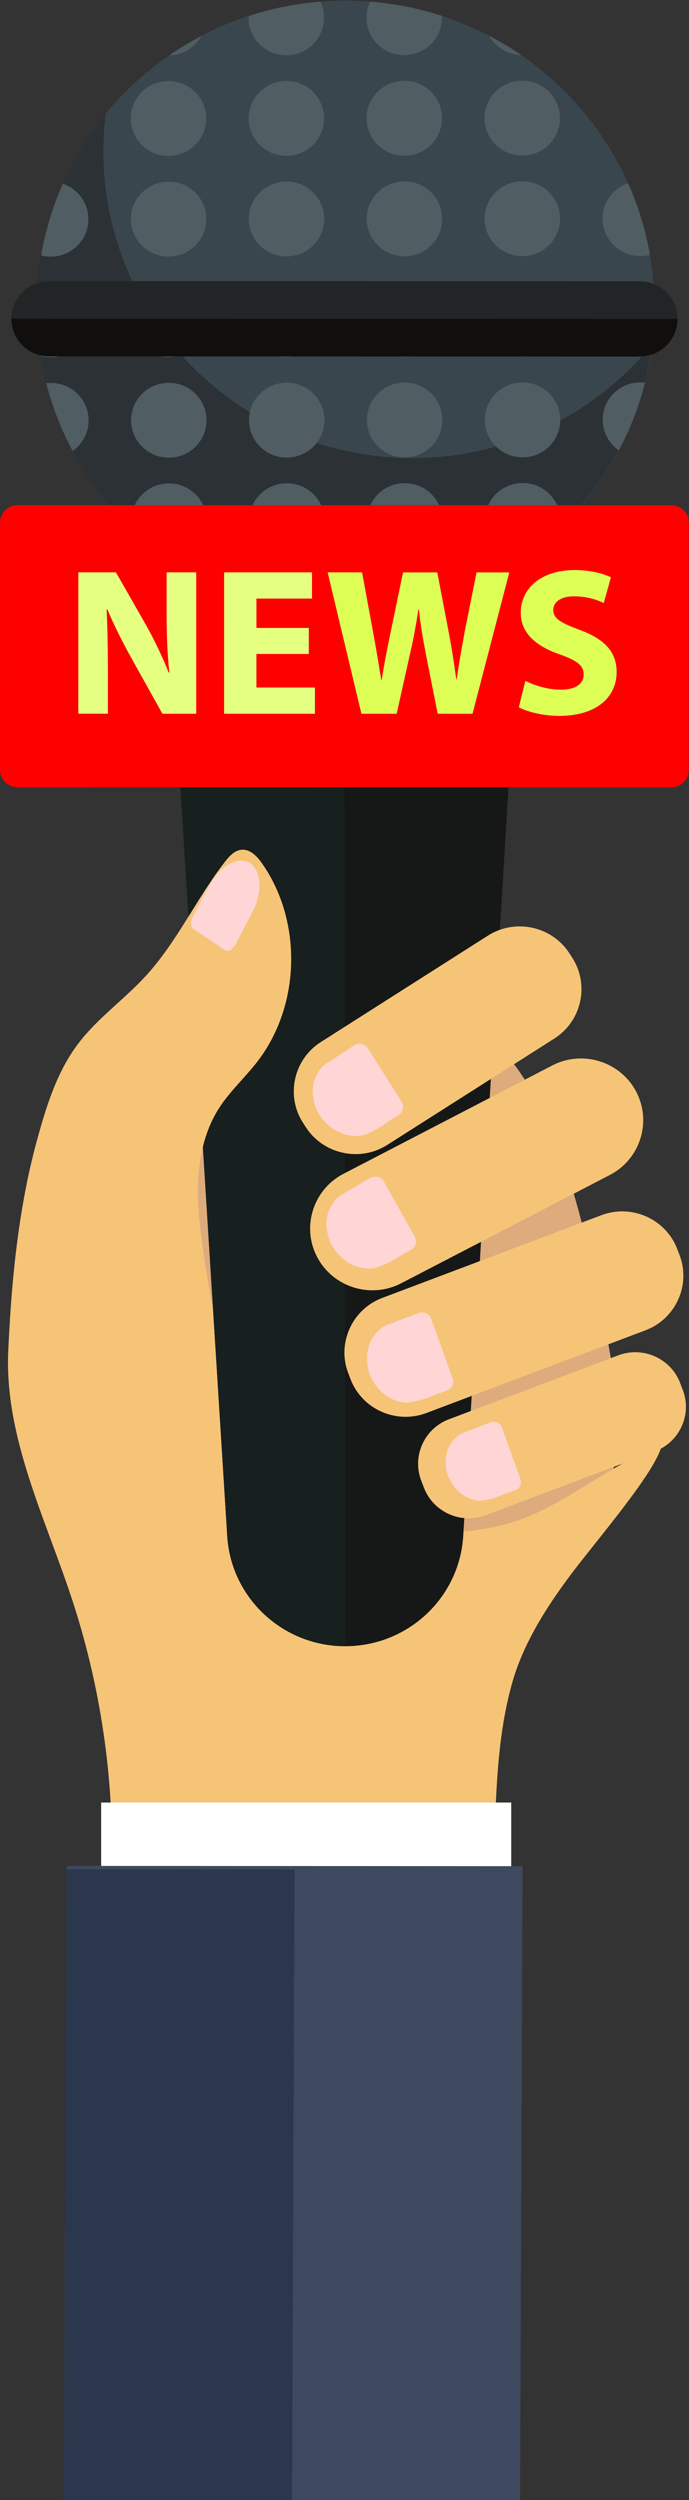 <?xml version="1.0" encoding="UTF-8" standalone="no"?>

<svg
   xmlns:dc="http://purl.org/dc/elements/1.1/"
   xmlns:cc="http://creativecommons.org/ns#"
   xmlns:rdf="http://www.w3.org/1999/02/22-rdf-syntax-ns#"
   xmlns:svg="http://www.w3.org/2000/svg"
   xmlns="http://www.w3.org/2000/svg"
   xmlns:sodipodi="http://sodipodi.sourceforge.net/DTD/sodipodi-0.dtd"
   xmlns:inkscape="http://www.inkscape.org/namespaces/inkscape"
   version="1.1"
   id="svg12766"
   xml:space="preserve"
   width="800"
   height="2900"
   viewBox="0 0 800 2900"
   sodipodi:docname="mic_hand.svg"
   inkscape:export-xdpi="56.835098"
   inkscape:export-ydpi="56.835098"
   inkscape:version="0.92.5 (2060ec1f9f, 2020-04-08)"><rect x="0" y="0" width="800" height="2900" fill="#333333" stroke="none"/><defs
     id="defs12770"><clipPath
       clipPathUnits="userSpaceOnUse"
       id="clipPath13074"><path
         d="m 11068.9,7467.5 c -56.4,0 -106.7,25.88 -139.8,66.5 99.6,61.13 170.2,166.25 185.9,288.79 77.6,-20.41 134.6,-91.12 134.6,-174.83 0,-99.87 -80.7,-180.46 -180.7,-180.46"
         id="path13072"
         inkscape:connector-curvature="0" /></clipPath></defs><sodipodi:namedview
     pagecolor="#ffffff"
     bordercolor="#666666"
     borderopacity="1"
     objecttolerance="10"
     gridtolerance="10"
     guidetolerance="10"
     inkscape:pageopacity="0"
     inkscape:pageshadow="2"
     inkscape:window-width="1920"
     inkscape:window-height="986"
     id="namedview12768"
     showgrid="false"
     inkscape:zoom="0.1767767"
     inkscape:cx="2469.5894"
     inkscape:cy="1777.0575"
     inkscape:window-x="-11"
     inkscape:window-y="-11"
     inkscape:window-maximized="1"
     inkscape:current-layer="g12774" /><g
     id="g12774"
     inkscape:groupmode="layer"
     inkscape:label="vector_report12345"
     transform="matrix(1.333,0,0,-1.333,0,2900)"><path
       inkscape:connector-curvature="0"
       id="path12892"
       style="fill:#ddab7c;fill-opacity:1;fill-rule:nonzero;stroke:none;stroke-width:0.24"
       d="m 142.456,1201.554 c -13.539,-26.854 -15.865,-58.027 -16.738,-88.247 -3.307,-115.133 10.915,-230.814 41.992,-341.634 101.097,48.799 229.363,18.53 323.836,79.575 21.057,13.611 40.308,32.735 46.492,57.378 4.209,16.801 1.972,34.525 -0.592,51.683 -7.117,47.675 -16.557,94.992 -28.282,141.725 -9.741,38.809 -21.185,77.523 -39.734,112.857 -18.551,35.333 -44.727,67.374 -78.791,87.343 -31.929,18.704 -82.045,30.252 -116.781,12.167 -7.978,-4.151 -15.292,-12.144 -22.678,-17.416 -7.557,-5.416 -15.292,-10.569 -23.03,-15.698 -15.643,-10.378 -31.467,-20.589 -46.009,-32.566 -15.925,-13.122 -30.245,-28.462 -39.685,-47.167" /><path
       inkscape:connector-curvature="0"
       id="path12894"
       style="fill:#f6c477;fill-opacity:1;fill-rule:nonzero;stroke:none;stroke-width:0.24"
       d="m 506.17,817.025 c 25.122,31.957 64.548,79.098 70.13,100.272 -48.926,-16.512 -88.64,-56.791 -138.88,-68.839 -35.455,-8.501 -64.108,-8.014 -99.784,-0.468 -35.678,7.544 -73.87,13.678 -107.793,0.367 -13.909,63.81 -33.391,131.366 -45.768,195.901 L 8.878,1030.828 C 8.307,1021.703 7.586,1008.97 7.184,999.923 3.848,925.427 39.123,855.455 62.513,784.588 94.682,687.167 104.964,582.71 92.407,480.957 c -4.899,-39.723 0.863,-83.223 -4.63,-122.877 115.901,-1.849 231.871,0.487 347.599,6.988 -5.621,77.07 -6.915,154.438 -3.887,231.649 1.522,39.086 4.228,78.492 15.121,116.087 10.893,37.597 35.306,73.372 59.559,104.22" /><path
       inkscape:connector-curvature="0"
       id="path12896"
       style="fill:#3a464d;fill-opacity:1;fill-rule:nonzero;stroke:none;stroke-width:0.24"
       d="m 570.037,1908.388 c 0.019,-14.267 -1.104,-28.271 -3.269,-41.942 -1.263,-8.064 -2.896,-16.009 -4.89,-23.81 -5.272,-20.756 -13.007,-40.558 -22.868,-59.048 -13.5,-25.361 -30.998,-48.288 -51.673,-67.971 -9.719,-9.281 -20.131,-17.822 -31.176,-25.552 -22.96,-16.128 -48.585,-28.749 -76.073,-37.123 -19.042,-5.798 -38.986,-9.567 -59.569,-11.022 -6.354,-0.453 -12.757,-0.692 -19.232,-0.692 -6.484,-0.024 -12.897,0.215 -19.251,0.668 -20.593,1.408 -40.537,5.129 -59.598,10.879 -27.51,8.326 -53.154,20.899 -76.143,36.956 -11.064,7.706 -21.497,16.247 -31.238,25.48 -20.704,19.659 -38.262,42.562 -51.812,67.875 -9.9,18.466 -17.678,38.268 -22.998,59 -2.004,7.801 -3.658,15.746 -4.94,23.786 -2.196,13.671 -3.338,27.675 -3.348,41.942 -0.01,6.728 0.231,13.384 0.731,19.969 0.623,8.613 1.664,17.106 3.107,25.48 3.747,21.806 10.171,42.729 18.91,62.412 20.083,45.163 52.433,83.788 92.871,111.678 8.909,6.131 18.21,11.762 27.859,16.82 13.099,6.871 26.839,12.692 41.109,17.369 19.903,6.537 40.847,10.808 62.503,12.525 7.146,0.597 14.383,0.883 21.668,0.907 7.295,0 14.52,-0.286 21.656,-0.835 21.666,-1.694 42.613,-5.941 62.535,-12.406 14.28,-4.652 28.03,-10.45 41.148,-17.297 9.662,-5.034 18.972,-10.641 27.89,-16.772 40.498,-27.794 72.927,-66.349 93.112,-111.487 8.779,-19.659 15.251,-40.558 19.039,-62.364 1.465,-8.35 2.525,-16.844 3.168,-25.456 0.51,-6.585 0.762,-13.265 0.772,-19.969" /><path
       inkscape:connector-curvature="0"
       id="path12898"
       style="fill:#2b3135;fill-opacity:1;fill-rule:nonzero;stroke:none;stroke-width:0.24"
       d="m 569.736,1908.436 c 0.019,-11.213 -0.671,-22.259 -2.025,-33.091 -0.37,-2.982 -0.782,-5.917 -1.243,-8.851 -1.272,-8.088 -2.896,-16.009 -4.89,-23.81 -5.272,-20.78 -12.998,-40.558 -22.868,-59.048 -13.5,-25.361 -30.998,-48.288 -51.661,-67.971 -9.722,-9.281 -20.143,-17.822 -31.188,-25.576 -22.96,-16.104 -48.585,-28.725 -76.073,-37.099 -19.032,-5.798 -38.986,-9.567 -59.569,-11.022 -6.354,-0.453 -12.767,-0.692 -19.232,-0.716 -6.484,0 -12.906,0.238 -19.251,0.692 -20.593,1.408 -40.537,5.13 -59.598,10.879 -27.51,8.326 -53.154,20.875 -76.155,36.956 -11.052,7.706 -21.485,16.247 -31.226,25.48 -20.704,19.659 -38.262,42.538 -51.812,67.875 -9.9,18.466 -17.666,38.268 -22.998,59 -2.004,7.801 -3.658,15.746 -4.94,23.786 -2.206,13.671 -3.338,27.675 -3.348,41.942 -0.01,6.728 0.231,13.384 0.731,19.969 0.623,8.613 1.664,17.106 3.107,25.456 3.747,21.83 10.162,42.753 18.91,62.412 9.791,22.045 22.51,42.514 37.663,60.933 15.903,19.372 34.493,36.455 55.208,50.769 8.909,6.131 18.21,11.762 27.859,16.82 13.099,6.871 26.839,12.692 41.119,17.368 19.893,6.537 40.838,10.808 62.484,12.525 7.155,0.597 14.393,0.883 21.678,0.883 7.285,0.024 14.52,-0.263 21.656,-0.811 21.666,-1.694 42.622,-5.941 62.525,-12.43 14.289,-4.628 28.049,-10.426 41.157,-17.297 9.652,-5.01 18.972,-10.617 27.89,-16.748 40.498,-27.818 72.927,-66.348 93.112,-111.487 8.779,-19.659 15.251,-40.558 19.039,-62.364 1.465,-8.35 2.516,-16.844 3.168,-25.456 0.5,-6.585 0.762,-13.265 0.772,-19.969" /><path
       inkscape:connector-curvature="0"
       id="path12900"
       style="fill:#3a464d;fill-opacity:1;fill-rule:nonzero;stroke:none;stroke-width:0.24"
       d="m 569.736,1908.436 c 0.019,-11.213 -0.671,-22.259 -2.025,-33.091 -6.925,-8.446 -14.371,-16.462 -22.277,-23.977 -9.722,-9.281 -20.134,-17.846 -31.178,-25.552 -22.96,-16.128 -48.575,-28.749 -76.064,-37.123 -19.051,-5.797 -38.983,-9.567 -59.579,-11.022 -6.342,-0.453 -12.757,-0.692 -19.241,-0.716 -6.463,0 -12.887,0.215 -19.241,0.668 -20.584,1.431 -40.546,5.153 -59.588,10.903 -27.508,8.326 -53.154,20.899 -76.153,36.956 -11.054,7.706 -21.497,16.223 -31.238,25.48 -20.713,19.635 -38.252,42.538 -51.81,67.875 -9.902,18.466 -17.668,38.244 -22.991,59 -2.013,7.801 -3.658,15.722 -4.94,23.786 -2.206,13.671 -3.348,27.675 -3.358,41.942 -0.01,6.728 0.241,13.384 0.722,19.969 0.332,4.39 0.762,8.756 1.294,13.098 15.903,19.372 34.493,36.455 55.208,50.769 8.909,6.131 18.21,11.762 27.859,16.82 13.099,6.871 26.839,12.692 41.119,17.368 19.893,6.537 40.838,10.808 62.484,12.525 7.155,0.597 14.393,0.883 21.678,0.883 7.285,0.024 14.52,-0.263 21.656,-0.811 21.666,-1.694 42.622,-5.941 62.525,-12.43 14.289,-4.628 28.049,-10.426 41.157,-17.297 9.652,-5.01 18.972,-10.617 27.89,-16.748 40.498,-27.818 72.927,-66.348 93.112,-111.487 8.779,-19.659 15.251,-40.558 19.039,-62.364 1.465,-8.35 2.516,-16.844 3.168,-25.456 0.5,-6.585 0.762,-13.265 0.772,-19.969" /><path
       inkscape:connector-curvature="0"
       id="path12902"
       style="fill:#505d62;fill-opacity:1;fill-rule:nonzero;stroke:none;stroke-width:0.24"
       d="m 175.436,2144.174 c -5.462,-9.806 -15.853,-16.509 -27.859,-16.82 8.909,6.131 18.21,11.762 27.859,16.82" /><path
       inkscape:connector-curvature="0"
       id="path12904"
       style="fill:#505d62;fill-opacity:1;fill-rule:nonzero;stroke:none;stroke-width:0.24"
       d="m 282.236,2160.088 c 0.022,-18.013 -14.672,-32.637 -32.819,-32.637 -18.159,-0.024 -32.881,14.553 -32.903,32.566 0,0.525 0.012,1.026 0.031,1.527 19.903,6.537 40.847,10.808 62.503,12.525 2.035,-4.223 3.177,-8.97 3.187,-13.981" /><path
       inkscape:connector-curvature="0"
       id="path12906"
       style="fill:#505d62;fill-opacity:1;fill-rule:nonzero;stroke:none;stroke-width:0.24"
       d="m 384.949,2160.183 c 0.01,-17.989 -14.684,-32.614 -32.831,-32.637 -18.149,-0.024 -32.881,14.577 -32.903,32.566 0,5.01 1.133,9.782 3.158,14.028 21.666,-1.694 42.613,-5.941 62.535,-12.406 0.029,-0.525 0.029,-1.026 0.041,-1.551" /><path
       inkscape:connector-curvature="0"
       id="path12908"
       style="fill:#505d62;fill-opacity:1;fill-rule:nonzero;stroke:none;stroke-width:0.24"
       d="m 453.946,2127.665 c -12.007,0.31 -22.397,6.99 -27.89,16.772 9.662,-5.034 18.972,-10.641 27.89,-16.772" /><path
       inkscape:connector-curvature="0"
       id="path12910"
       style="fill:#505d62;fill-opacity:1;fill-rule:nonzero;stroke:none;stroke-width:0.24"
       d="m 179.626,2072.458 c 0.019,-18.013 -14.681,-32.614 -32.831,-32.637 -18.149,-0.024 -32.881,14.553 -32.9,32.566 -0.022,18.013 14.681,32.614 32.831,32.638 18.149,0 32.881,-14.553 32.9,-32.566" /><path
       inkscape:connector-curvature="0"
       id="path12912"
       style="fill:#505d62;fill-opacity:1;fill-rule:nonzero;stroke:none;stroke-width:0.24"
       d="m 282.337,2072.553 c 0.01,-17.989 -14.681,-32.614 -32.831,-32.638 -18.149,-0.024 -32.881,14.577 -32.9,32.566 -0.019,18.013 14.681,32.614 32.831,32.637 18.149,0.024 32.881,-14.553 32.9,-32.566" /><path
       inkscape:connector-curvature="0"
       id="path12914"
       style="fill:#505d62;fill-opacity:1;fill-rule:nonzero;stroke:none;stroke-width:0.24"
       d="m 385.038,2072.673 c 0.019,-18.013 -14.681,-32.614 -32.831,-32.637 -18.149,-0.024 -32.881,14.553 -32.9,32.566 -0.01,17.989 14.681,32.614 32.831,32.637 18.149,0.024 32.881,-14.577 32.9,-32.566" /><path
       inkscape:connector-curvature="0"
       id="path12916"
       style="fill:#505d62;fill-opacity:1;fill-rule:nonzero;stroke:none;stroke-width:0.24"
       d="m 487.748,2072.768 c 0.022,-17.989 -14.681,-32.614 -32.831,-32.637 -18.149,0 -32.881,14.577 -32.9,32.566 -0.019,18.013 14.681,32.637 32.831,32.637 18.149,0.024 32.881,-14.553 32.9,-32.566" /><path
       inkscape:connector-curvature="0"
       id="path12918"
       style="fill:#505d62;fill-opacity:1;fill-rule:nonzero;stroke:none;stroke-width:0.24"
       d="m 77.004,1984.829 c 0.022,-18.013 -14.672,-32.614 -32.821,-32.637 -2.896,0 -5.712,0.358 -8.387,1.074 3.747,21.806 10.171,42.729 18.91,62.412 12.959,-4.366 22.289,-16.51 22.298,-30.848" /><path
       inkscape:connector-curvature="0"
       id="path12920"
       style="fill:#505d62;fill-opacity:1;fill-rule:nonzero;stroke:none;stroke-width:0.24"
       d="m 179.715,1984.924 c 0.022,-17.989 -14.681,-32.614 -32.831,-32.637 -18.147,0 -32.879,14.577 -32.891,32.566 -0.019,18.013 14.672,32.614 32.821,32.637 18.159,0.024 32.881,-14.553 32.9,-32.566" /><path
       inkscape:connector-curvature="0"
       id="path12922"
       style="fill:#505d62;fill-opacity:1;fill-rule:nonzero;stroke:none;stroke-width:0.24"
       d="m 282.428,1985.043 c 0.019,-18.013 -14.684,-32.614 -32.831,-32.637 -18.149,-0.024 -32.881,14.553 -32.903,32.566 -0.019,18.013 14.684,32.614 32.831,32.637 18.149,0.024 32.881,-14.577 32.903,-32.566" /><path
       inkscape:connector-curvature="0"
       id="path12924"
       style="fill:#505d62;fill-opacity:1;fill-rule:nonzero;stroke:none;stroke-width:0.24"
       d="m 385.129,1985.139 c 0.019,-18.013 -14.672,-32.614 -32.831,-32.614 -18.149,-0.024 -32.872,14.553 -32.891,32.566 -0.022,17.989 14.672,32.59 32.831,32.614 18.147,0.024 32.869,-14.553 32.891,-32.566" /><path
       inkscape:connector-curvature="0"
       id="path12926"
       style="fill:#505d62;fill-opacity:1;fill-rule:nonzero;stroke:none;stroke-width:0.24"
       d="m 487.84,1985.258 c 0.019,-18.013 -14.681,-32.614 -32.831,-32.637 -18.149,-0.024 -32.881,14.553 -32.9,32.566 -0.022,17.989 14.681,32.614 32.831,32.638 18.147,0 32.879,-14.577 32.9,-32.566" /><path
       inkscape:connector-curvature="0"
       id="path12928"
       style="fill:#505d62;fill-opacity:1;fill-rule:nonzero;stroke:none;stroke-width:0.24"
       d="m 566.097,1953.813 c -2.675,-0.716 -5.481,-1.074 -8.377,-1.097 -18.159,-0.024 -32.881,14.577 -32.9,32.566 -0.01,14.338 9.289,26.506 22.238,30.896 8.779,-19.659 15.251,-40.558 19.039,-62.364" /><path
       inkscape:connector-curvature="0"
       id="path12930"
       style="fill:#505d62;fill-opacity:1;fill-rule:nonzero;stroke:none;stroke-width:0.24"
       d="m 77.105,1897.294 c 0.01,-17.989 -14.681,-32.614 -32.831,-32.637 -3.107,0 -6.114,0.429 -8.969,1.217 -2.196,13.671 -3.338,27.675 -3.348,41.942 -0.01,6.728 0.231,13.384 0.731,19.969 3.579,1.36 7.466,2.076 11.526,2.076 18.14,0.024 32.872,-14.553 32.891,-32.566" /><path
       inkscape:connector-curvature="0"
       id="path12932"
       style="fill:#505d62;fill-opacity:1;fill-rule:nonzero;stroke:none;stroke-width:0.24"
       d="m 179.806,1897.414 c 0.019,-18.013 -14.672,-32.614 -32.821,-32.637 -18.159,-0.024 -32.881,14.553 -32.9,32.566 -0.019,18.013 14.681,32.614 32.831,32.637 18.149,0 32.881,-14.553 32.891,-32.566" /><path
       inkscape:connector-curvature="0"
       id="path12934"
       style="fill:#505d62;fill-opacity:1;fill-rule:nonzero;stroke:none;stroke-width:0.24"
       d="m 282.517,1897.509 c 0.019,-17.989 -14.681,-32.614 -32.831,-32.637 -18.149,0 -32.881,14.577 -32.9,32.566 -0.019,18.013 14.681,32.614 32.831,32.637 18.149,0.024 32.881,-14.553 32.9,-32.566" /><path
       inkscape:connector-curvature="0"
       id="path12936"
       style="fill:#505d62;fill-opacity:1;fill-rule:nonzero;stroke:none;stroke-width:0.24"
       d="m 385.228,1897.628 c 0.022,-18.013 -14.681,-32.614 -32.831,-32.638 -18.149,-0.024 -32.881,14.553 -32.9,32.566 -0.019,17.989 14.681,32.614 32.831,32.637 18.149,0.024 32.881,-14.577 32.9,-32.566" /><path
       inkscape:connector-curvature="0"
       id="path12938"
       style="fill:#505d62;fill-opacity:1;fill-rule:nonzero;stroke:none;stroke-width:0.24"
       d="m 487.929,1897.724 c 0.022,-17.989 -14.681,-32.614 -32.831,-32.637 -18.149,0 -32.881,14.577 -32.891,32.566 -0.019,18.013 14.672,32.614 32.821,32.637 18.159,0.024 32.881,-14.553 32.9,-32.566" /><path
       inkscape:connector-curvature="0"
       id="path12940"
       style="fill:#505d62;fill-opacity:1;fill-rule:nonzero;stroke:none;stroke-width:0.24"
       d="m 570.037,1908.388 c 0.019,-14.267 -1.104,-28.271 -3.269,-41.942 -2.845,-0.811 -5.852,-1.241 -8.959,-1.241 -18.159,-0.024 -32.879,14.553 -32.9,32.566 -0.019,18.013 14.681,32.614 32.831,32.637 4.06,0 7.937,-0.74 11.526,-2.052 0.51,-6.585 0.762,-13.265 0.772,-19.969" /><path
       inkscape:connector-curvature="0"
       id="path12942"
       style="fill:#505d62;fill-opacity:1;fill-rule:nonzero;stroke:none;stroke-width:0.24"
       d="m 77.194,1809.784 c 0.012,-11.022 -5.501,-20.804 -13.95,-26.697 -9.9,18.466 -17.678,38.268 -22.998,59 1.332,0.167 2.675,0.262 4.058,0.262 18.149,0 32.872,-14.577 32.891,-32.566" /><path
       inkscape:connector-curvature="0"
       id="path12944"
       style="fill:#505d62;fill-opacity:1;fill-rule:nonzero;stroke:none;stroke-width:0.24"
       d="m 179.907,1809.88 c 0.019,-17.989 -14.684,-32.614 -32.831,-32.637 -18.149,-0.024 -32.881,14.577 -32.903,32.566 -0.019,18.013 14.684,32.614 32.831,32.638 18.149,0.024 32.881,-14.553 32.903,-32.566" /><path
       inkscape:connector-curvature="0"
       id="path12946"
       style="fill:#505d62;fill-opacity:1;fill-rule:nonzero;stroke:none;stroke-width:0.24"
       d="m 282.608,1809.999 c 0.019,-18.013 -14.672,-32.614 -32.831,-32.637 -18.149,-0.024 -32.872,14.553 -32.891,32.566 -0.022,17.989 14.672,32.614 32.831,32.637 18.147,0.024 32.869,-14.577 32.891,-32.566" /><path
       inkscape:connector-curvature="0"
       id="path12948"
       style="fill:#505d62;fill-opacity:1;fill-rule:nonzero;stroke:none;stroke-width:0.24"
       d="m 385.319,1810.094 c 0.019,-18.013 -14.681,-32.614 -32.831,-32.637 -18.149,0 -32.881,14.577 -32.9,32.566 -0.022,18.013 14.681,32.637 32.831,32.637 18.147,0.024 32.879,-14.553 32.9,-32.566" /><path
       inkscape:connector-curvature="0"
       id="path12950"
       style="fill:#505d62;fill-opacity:1;fill-rule:nonzero;stroke:none;stroke-width:0.24"
       d="m 488.02,1810.214 c 0.019,-18.013 -14.672,-32.637 -32.821,-32.637 -18.159,-0.024 -32.881,14.553 -32.9,32.566 -0.022,18.013 14.681,32.614 32.831,32.638 18.149,0 32.881,-14.577 32.891,-32.566" /><path
       inkscape:connector-curvature="0"
       id="path12952"
       style="fill:#505d62;fill-opacity:1;fill-rule:nonzero;stroke:none;stroke-width:0.24"
       d="m 561.878,1842.636 c -5.272,-20.756 -13.007,-40.558 -22.868,-59.048 -8.459,5.869 -13.991,15.627 -14.001,26.649 -0.019,18.013 14.672,32.614 32.831,32.637 1.364,0 2.715,-0.072 4.038,-0.239" /><path
       inkscape:connector-curvature="0"
       id="path12954"
       style="fill:#505d62;fill-opacity:1;fill-rule:nonzero;stroke:none;stroke-width:0.24"
       d="m 179.996,1722.345 c 0.019,-17.989 -14.681,-32.614 -32.831,-32.614 -0.291,0 -0.582,0 -0.871,0 -11.064,7.706 -21.497,16.247 -31.238,25.48 -0.51,2.267 -0.782,4.652 -0.791,7.086 -0.01,17.989 14.681,32.614 32.84,32.614 18.14,0.024 32.872,-14.553 32.891,-32.566" /><path
       inkscape:connector-curvature="0"
       id="path12956"
       style="fill:#505d62;fill-opacity:1;fill-rule:nonzero;stroke:none;stroke-width:0.24"
       d="m 282.707,1722.465 c 0.01,-18.013 -14.681,-32.614 -32.831,-32.614 -18.149,-0.024 -32.881,14.553 -32.9,32.542 -0.019,18.013 14.681,32.614 32.831,32.637 18.149,0.024 32.881,-14.553 32.9,-32.566" /><path
       inkscape:connector-curvature="0"
       id="path12958"
       style="fill:#505d62;fill-opacity:1;fill-rule:nonzero;stroke:none;stroke-width:0.24"
       d="m 385.408,1722.584 c 0.022,-18.013 -14.681,-32.614 -32.831,-32.637 -18.149,-0.024 -32.881,14.553 -32.9,32.566 -0.01,17.989 14.681,32.614 32.831,32.637 18.149,0 32.881,-14.577 32.9,-32.566" /><path
       inkscape:connector-curvature="0"
       id="path12960"
       style="fill:#505d62;fill-opacity:1;fill-rule:nonzero;stroke:none;stroke-width:0.24"
       d="m 488.109,1722.679 c 0.01,-2.433 -0.26,-4.795 -0.772,-7.062 -9.719,-9.281 -20.131,-17.822 -31.176,-25.552 -0.281,-0.024 -0.572,-0.024 -0.873,-0.024 -18.159,-0.024 -32.879,14.577 -32.9,32.566 -0.019,18.013 14.681,32.614 32.831,32.637 18.149,0.024 32.881,-14.553 32.891,-32.566" /><path
       inkscape:connector-curvature="0"
       id="path12962"
       style="fill:#505d62;fill-opacity:1;fill-rule:nonzero;stroke:none;stroke-width:0.24"
       d="m 282.036,1641.897 c -20.593,1.408 -40.537,5.129 -59.598,10.879 5.873,8.875 15.975,14.72 27.46,14.744 15.754,0 28.922,-10.975 32.138,-25.623" /><path
       inkscape:connector-curvature="0"
       id="path12964"
       style="fill:#505d62;fill-opacity:1;fill-rule:nonzero;stroke:none;stroke-width:0.24"
       d="m 380.088,1652.943 c -19.042,-5.798 -38.986,-9.567 -59.569,-11.022 3.187,14.672 16.336,25.671 32.09,25.695 11.485,0.024 21.606,-5.821 27.479,-14.672" /><path
       inkscape:connector-curvature="0"
       id="path12966"
       style="fill:#222526;fill-opacity:1;fill-rule:nonzero;stroke:none;stroke-width:0.24"
       d="m 557.119,1865.301 -514.148,0.095 c -18.238,0 -33.03,14.672 -33.021,32.781 v 0 c 0,18.084 14.792,32.757 33.042,32.757 l 514.145,-0.095 c 18.241,0 33.033,-14.673 33.021,-32.781 v 0 c 0,-18.084 -14.792,-32.757 -33.04,-32.757" /><path
       inkscape:connector-curvature="0"
       id="path12968"
       style="fill:#110f0e;fill-opacity:1;fill-rule:nonzero;stroke:none;stroke-width:0.24"
       d="m 590.158,1898.058 -580.208,0.119 v 0 c -0.01,-18.108 14.782,-32.781 33.021,-32.781 l 514.148,-0.095 c 18.248,0 33.04,14.672 33.04,32.757" /><path
       inkscape:connector-curvature="0"
       id="path12970"
       style="fill:#151817;fill-opacity:1;fill-rule:nonzero;stroke:none;stroke-width:0.24"
       d="m 299.986,1529.288 -145.294,-0.143 43.255,-690.293 c 3.377,-53.878 48.443,-95.846 102.869,-95.798 54.429,0.06 99.416,42.13 102.682,96.018 l 41.79,690.384 -145.302,-0.167" /><path
       inkscape:connector-curvature="0"
       id="path12972"
       style="fill:#171f1f;fill-opacity:1;fill-rule:nonzero;stroke:none;stroke-width:0.24"
       d="m 300.816,743.054 v 0 c -54.427,-0.048 -99.493,41.92 -102.869,95.798 l -43.255,690.293 145.294,0.143 0.83,-786.235" /><path
       inkscape:connector-curvature="0"
       id="path12974"
       style="fill:#ff0000;fill-opacity:1;fill-rule:nonzero;stroke:none;stroke-width:0.24"
       d="m 584.687,1490.4 -569.414,0.095 C 6.843,1490.496 0,1497.271 0,1505.645 l 0.038,215.221 c 0,8.374 6.845,15.15 15.282,15.15 l 569.407,-0.095 c 8.437,0 15.273,-6.776 15.273,-15.15 l -0.041,-215.221 c 0,-8.374 -6.843,-15.15 -15.273,-15.15" /><path
       inkscape:connector-curvature="0"
       id="path12976"
       style="fill:#e5ff80;fill-opacity:1;fill-rule:nonzero;stroke:none;stroke-width:0.24"
       d="m 68.206,1554.506 0.029,123.034 32.751,-0.024 25.755,-45.091 c 7.357,-12.955 14.712,-28.295 20.235,-42.157 h 0.551 c -1.833,16.247 -2.386,32.852 -2.386,51.294 l 0.012,35.954 h 25.764 l -0.019,-123.034 h -29.445 l -26.498,47.477 c -7.355,13.146 -15.453,29.011 -21.514,43.445 l -0.563,-0.191 c 0.743,-16.247 1.104,-33.592 1.104,-53.656 l -0.012,-37.051 H 68.206" /><path
       inkscape:connector-curvature="0"
       id="path12978"
       style="fill:#e5ff80;fill-opacity:1;fill-rule:nonzero;stroke:none;stroke-width:0.24"
       d="M 268.988,1606.492 H 223.35 v -29.202 h 50.971 v -22.832 l -79.13,0.024 0.019,123.011 h 76.554 l -0.01,-22.808 H 223.359 v -25.552 h 45.638 l -0.01,-22.641" /><path
       inkscape:connector-curvature="0"
       id="path12980"
       style="fill:#ddff55;fill-opacity:1;fill-rule:nonzero;stroke:none;stroke-width:0.24"
       d="m 314.806,1554.458 -29.423,123.034 h 29.995 l 9.38,-50.745 c 2.754,-14.625 5.32,-30.49 7.345,-42.896 h 0.37 c 2.025,13.313 4.971,28.104 8.108,43.254 l 10.491,50.364 h 29.815 l 9.931,-51.843 c 2.756,-14.41 4.782,-27.556 6.614,-41.25 h 0.37 c 1.845,13.694 4.601,28.104 7.187,42.705 l 10.121,50.388 h 28.533 l -32.049,-123.034 -30.365,0.024 -10.472,52.916 c -2.396,12.43 -4.411,23.905 -5.883,37.982 h -0.37 c -2.206,-13.885 -4.24,-25.552 -7.187,-37.982 l -11.785,-52.916 h -30.726" /><path
       inkscape:connector-curvature="0"
       id="path12982"
       style="fill:#ddff55;fill-opacity:1;fill-rule:nonzero;stroke:none;stroke-width:0.24"
       d="m 457.614,1583.088 c 7.547,-3.841 19.14,-7.682 31.097,-7.682 12.889,0 19.694,5.296 19.694,13.336 0,7.658 -5.883,12.048 -20.786,17.345 -20.615,7.11 -34.043,18.442 -34.043,36.335 0.01,20.995 17.678,37.051 46.93,37.051 13.991,-0.024 24.292,-2.934 31.659,-6.227 l -6.263,-22.45 c -4.971,2.362 -13.801,5.845 -25.947,5.845 -12.146,0 -18.039,-5.463 -18.039,-11.857 0,-7.849 6.997,-11.309 23.001,-17.345 21.897,-8.04 32.198,-19.372 32.198,-36.693 0,-20.637 -16.014,-38.149 -50.057,-38.149 -14.171,0 -28.162,3.65 -35.156,7.491 l 5.712,22.999" /><path
       inkscape:connector-curvature="0"
       id="path12984"
       style="fill:#f6c477;fill-opacity:1;fill-rule:nonzero;stroke:none;stroke-width:0.24"
       d="m 266.402,1194.683 -2.424,3.746 c -15.254,23.595 -8.269,55.255 15.504,70.38 l 145.542,92.592 c 23.77,15.126 55.699,8.207 70.953,-15.388 l 2.424,-3.769 c 15.254,-23.572 8.279,-55.255 -15.501,-70.38 l -145.535,-92.568 c -23.78,-15.131 -55.709,-8.202 -70.962,15.388" /><path
       inkscape:connector-curvature="0"
       id="path12986"
       style="fill:#f6c477;fill-opacity:1;fill-rule:nonzero;stroke:none;stroke-width:0.24"
       d="m 276.355,1081.516 -0.111,0.198 c -13.77,26.146 -3.478,58.721 22.878,72.38 l 181.961,94.341 c 26.358,13.671 59.199,3.459 72.978,-22.689 l 0.101,-0.191 c 13.779,-26.172 3.478,-58.728 -22.88,-72.396 l -181.952,-94.336 c -26.366,-13.671 -59.206,-3.45 -72.975,22.694" /><path
       inkscape:connector-curvature="0"
       id="path12988"
       style="fill:#f6c477;fill-opacity:1;fill-rule:nonzero;stroke:none;stroke-width:0.24"
       d="m 305.366,975.349 -2.044,5.318 c -9.991,26.086 3.338,55.538 29.634,65.461 l 190.93,72.01 c 26.298,9.92 56.002,-3.3 65.993,-29.386 l 2.044,-5.318 c 9.991,-26.084 -3.338,-55.538 -29.634,-65.459 L 371.359,945.964 c -26.298,-9.92 -56.002,3.302 -65.993,29.386" /><path
       inkscape:connector-curvature="0"
       id="path12990"
       style="fill:#f6c477;fill-opacity:1;fill-rule:nonzero;stroke:none;stroke-width:0.24"
       d="m 369.284,880.951 -2.405,6.263 c -8.146,21.245 2.715,45.232 24.131,53.313 l 147.608,55.679 c 21.416,8.071 45.6,-2.694 53.746,-23.939 l 2.396,-6.272 c 8.146,-21.243 -2.715,-45.23 -24.122,-53.301 L 423.02,857.015 c -21.416,-8.081 -45.6,2.694 -53.736,23.936" /><path
       inkscape:connector-curvature="0"
       id="path12992"
       style="fill:#ffd5d5;fill-opacity:1;fill-rule:nonzero;stroke:none;stroke-width:0.24"
       d="m 349.881,1216.847 -29.533,46.547 c -2.525,3.984 -7.846,5.129 -11.795,2.529 l -25.334,-16.533 c 0,0 -19.302,-14.339 -6.354,-41.799 0,0 11.716,-22.617 36.758,-20.422 0,0 9.953,1.599 25.314,13.002 l 8.259,5.106 c 3.969,2.457 5.181,7.658 2.684,11.571" /><path
       inkscape:connector-curvature="0"
       id="path12994"
       style="fill:#ffd5d5;fill-opacity:1;fill-rule:nonzero;stroke:none;stroke-width:0.24"
       d="m 361.306,1099.35 -26.976,48.045 c -2.307,4.104 -7.557,5.526 -11.646,3.149 l -26.185,-15.169 c 0,0 -20.045,-13.282 -8.599,-41.412 0,0 10.482,-23.202 35.606,-22.328 0,0 10.032,1.074 25.986,11.643 l 8.507,4.652 c 4.11,2.235 5.592,7.365 3.307,11.421" /><path
       inkscape:connector-curvature="0"
       id="path12996"
       style="fill:#ffd5d5;fill-opacity:1;fill-rule:nonzero;stroke:none;stroke-width:0.24"
       d="m 394.218,976.125 -18.602,51.812 c -1.583,4.423 -6.523,6.69 -10.953,5.029 l -28.359,-10.676 c 0,0 -21.988,-9.801 -15.384,-39.415 0,0 6.463,-24.612 31.388,-27.873 0,0 10.07,-0.587 27.568,7.217 l 9.171,3.19 c 4.418,1.532 6.734,6.344 5.171,10.717" /><path
       inkscape:connector-curvature="0"
       id="path12998"
       style="fill:#ffd5d5;fill-opacity:1;fill-rule:nonzero;stroke:none;stroke-width:0.24"
       d="m 453.405,888.18 -16.264,45.318 c -1.395,3.867 -5.712,5.857 -9.582,4.395 l -24.812,-9.336 c 0,0 -19.232,-8.567 -13.459,-34.484 0,0 5.652,-21.52 27.457,-24.373 0,0 8.81,-0.518 24.112,6.313 l 8.028,2.782 c 3.868,1.353 5.893,5.556 4.519,9.386" /><path
       inkscape:connector-curvature="0"
       id="path13000"
       style="fill:#f6c477;fill-opacity:1;fill-rule:nonzero;stroke:none;stroke-width:0.24"
       d="m 178.452,1077.551 c -3.326,22.615 -6.662,45.377 -5.922,68.221 0.75,22.844 5.813,46 18.149,65.325 9.371,14.673 22.539,26.554 33.23,40.32 37.932,48.837 39.777,122.199 4.341,172.826 -4.281,6.131 -10.304,12.501 -17.769,11.881 -6.114,-0.501 -10.713,-5.559 -14.46,-10.378 -24.773,-31.922 -41.682,-69.593 -68.99,-99.391 -18.84,-20.565 -42.261,-36.908 -59.047,-59.143 C 49.294,1242.447 40.056,1212.076 31.917,1182.206 18.339,1132.352 11.925,1079.281 8.647,1027.199 l 176.04,13.85 c -2.335,12.155 -4.44,24.323 -6.234,36.502" /><path
       inkscape:connector-curvature="0"
       id="path13002"
       style="fill:#ffd5d5;fill-opacity:1;fill-rule:nonzero;stroke:none;stroke-width:0.24"
       d="m 168.141,1367.461 28.321,-18.967 c 2.415,-1.622 6.434,0.954 8.909,5.702 l 15.855,30.395 c 0,0 11.814,24.597 -1.664,38.769 0,0 -11.845,10.975 -29.634,-7.396 0,0 -6.953,-7.921 -16.365,-27.484 l -5.212,-9.662 c -2.504,-4.652 -2.595,-9.734 -0.209,-11.356" /><path
       inkscape:connector-curvature="0"
       id="path13018"
       style="fill:#ffffff;fill-opacity:1;fill-rule:nonzero;stroke:none;stroke-width:0.24"
       d="M 445.287,607.026 V 535.899 H 88.109 v 71.127 H 445.287" /><g
       id="g18011"
       transform="matrix(1.002,0,0,0.312,-1149.165,-0.522)"><path
         d="M 1601.17,1769.782 1598.959,1.671 H 1202.46 l 2.179,1759.56 0.022,9.391 396.509,-0.84"
         style="fill:#3e485e;fill-opacity:1;fill-rule:nonzero;stroke:none;stroke-width:0.24"
         id="path16256"
         inkscape:connector-curvature="0" /><path
         d="M 1402.91,1760.82 1400.7,1.671 h -198.24 l 2.179,1759.56 198.271,-0.41"
         style="fill:#2b374d;fill-opacity:1;fill-rule:nonzero;stroke:none;stroke-width:0.24"
         id="path16258"
         inkscape:connector-curvature="0" /></g></g></svg>